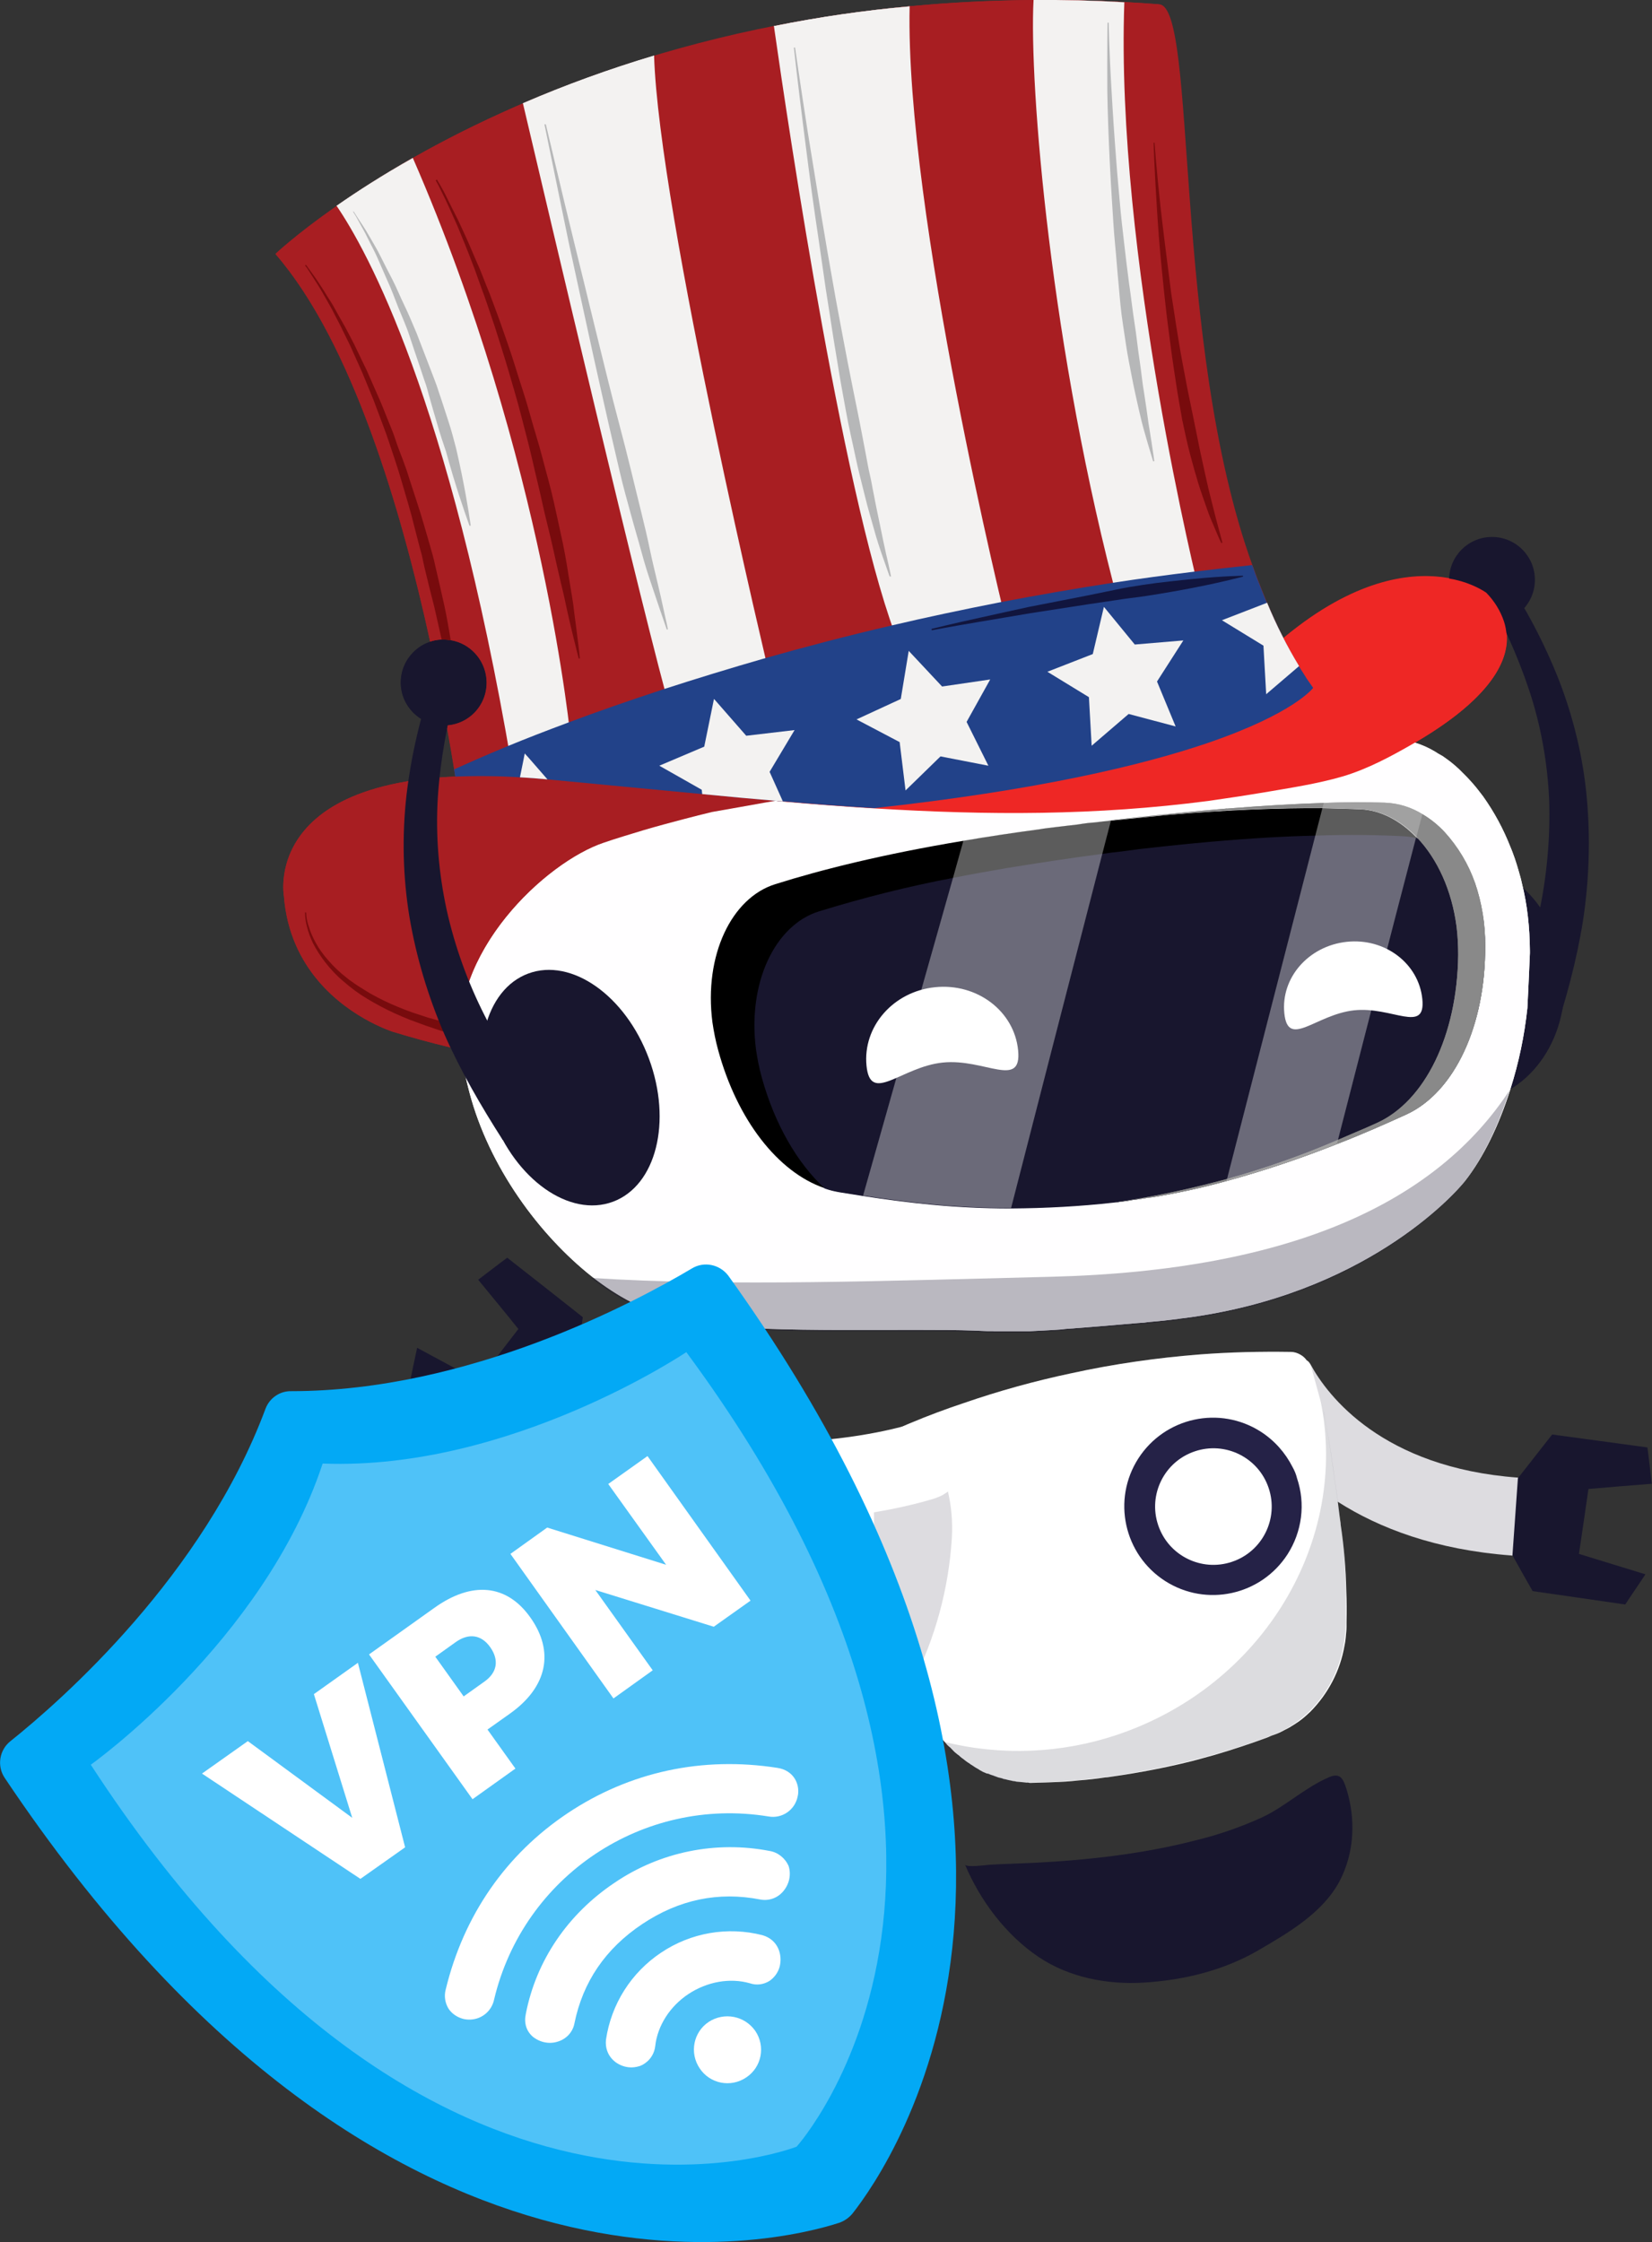 <?xml version="1.0" encoding="utf-8"?>
<!-- Generator: Adobe Illustrator 23.0.1, SVG Export Plug-In . SVG Version: 6.00 Build 0)  -->
<svg version="1.1" id="Layer_1" xmlns="http://www.w3.org/2000/svg" xmlns:xlink="http://www.w3.org/1999/xlink" x="0px" y="0px"
	 viewBox="0 0 727.9 987.9" style="enable-background:new 0 0 727.9 987.9;" xml:space="preserve">
<rect x="0" y="0" width="727.9" height="987.9" fill="#333333" stroke="none"/>
<style type="text/css">
	.st0{fill:#A81E22;}
	.st1{fill:#F3F2F1;}
	.st2{fill:#EE2725;}
	.st3{fill:#224289;}
	.st4{fill:#11153E;}
	.st5{fill:#00002A;}
	.st6{fill:#780B0D;}
	.st7{fill:#B6B7B8;}
	.st8{fill:#18162E;}
	.st9{fill:#FFFEFF;}
	.st10{fill:#EAEAEA;}
	.st11{fill:#898989;}
	.st12{opacity:0.2;fill:#FFFFFF;enable-background:new    ;}
	.st13{opacity:0.3;fill:#18162E;enable-background:new    ;}
	.st14{fill:#FFFFFF;}
	.st15{fill:#DDDCE0;}
	.st16{opacity:0.15;fill:#18162E;enable-background:new    ;}
	.st17{opacity:0.15;fill:#FFFFFF;enable-background:new    ;}
	.st18{display:none;opacity:0.15;fill:#FFFFFF;enable-background:new    ;}
	.st19{fill:#252247;}
	.st20{fill:#03A9F5;}
	.st21{fill:#4FC2F8;}
</style>
<title>hotbot-4th-of-july</title>
<g>
	<g id="Layer_1-2">
		<path class="st0" d="M121.4,111.8c0,0,135.7-128.9,389.3-109.9c0,0,8.1,218.4,67.8,301.2c0,0-42,57-374.4,63.8
			C204.2,366.8,182.5,182.3,121.4,111.8z"/>
		<path class="st1" d="M225.4,337l26.2-10c0,0-11.4-123.7-69.7-257.4c-13.4,7.6-24.6,14.8-33.6,21.1
			C161.7,110.3,197.9,175.6,225.4,337z"/>
		<path class="st1" d="M296,315.3l43.4-16.3c0,0-49.1-204.9-51.2-274.5c-19.7,5.9-39,12.9-57.8,21C240.9,90,284,273.8,296,315.3z"/>
		<path class="st1" d="M341,11.5c6.5,45.7,31.8,215.6,55.4,273.1l47-10c0,0-44.6-180.7-42.6-271.8C380.7,4.6,360.8,7.5,341,11.5z"/>
		<path class="st1" d="M495.4,1c-13.7-0.8-27-1.1-40-1c-2,36.9,7.5,154.6,37.8,267.3l35.3-6.3C528.4,261,491.4,112.1,495.4,1z"/>
		<path class="st2" d="M594.4,341.5c0,0,99.5-38.8,60.6-80.5c0,0-41.6-30.8-105.8,35.3s-238.9,56.1-238.9,56.1
			S500.4,373,594.4,341.5z"/>
		<path class="st3" d="M200.2,338.9c2.8,17.2,4,28,4,28c332.4-6.8,374.4-63.8,374.4-63.8c-10.5-14.5-19.3-33.2-26.8-54.1
			C362.5,268.2,228.2,326,200.2,338.9z"/>
		<polygon class="st1" points="400.4,286.8 415.1,302.5 436.3,299.4 425.9,318.1 435.5,337.4 414.4,333.3 399,348.3 396.4,327 
			377.4,317 396.9,308 		"/>
		<polygon class="st1" points="314.6,307.9 328.7,324.1 350,321.7 339,340.1 347.9,359.6 327,354.8 311.1,369.3 309.3,347.9 
			290.6,337.4 310.3,329 		"/>
		<polygon class="st1" points="231.2,331.9 245.3,348.1 266.6,345.7 255.6,364.1 264.5,383.6 243.5,378.8 227.7,393.3 225.8,371.9 
			207.1,361.4 226.9,353 		"/>
		<path class="st0" d="M594.5,341.5c0,0-2.6,2.4-7.6,6.5C550.3,378.3,386,502.5,203.1,462.6c-1.6-0.3-3.2-0.7-4.8-1.1
			c-8.4-2-16.8-4.3-25.3-6.9c0,0-4.1-1.3-10-4.4c-13.3-7-35.4-23.3-37.9-55.3c0,0-11.8-63.3,115.8-51.5c7.7,0.7,15.3,1.4,22.7,2.1
			c27.3,2.6,53.1,5.2,77.9,7.3C429.8,360.5,505.5,362.6,594.5,341.5z"/>
		<path class="st0" d="M594.5,341.5c0,0-2.6,2.4-7.6,6.5C550.3,378.3,386,502.5,203.1,462.6c-1.6-0.3-3.2-0.7-4.8-1.1
			c-8.4-2-16.8-4.3-25.3-6.9c0,0-4.1-1.3-10-4.4c-13.3-7-35.4-23.3-37.9-55.3c0,0-11.8-63.3,115.8-51.5c7.7,0.7,15.3,1.4,22.7,2.1
			c27.3,2.6,53.1,5.2,77.9,7.3c0.6,0.1,1.1,0.1,1.7,0.1c26.9,2.3,52.7,4.1,78,4.9c2,0.1,4,0.1,6,0.2c0.5,0,1,0,1.4,0
			c1.2,0,2.4,0.1,3.6,0.1c2.3,0,4.5,0.1,6.8,0.1c41,0.4,81.4-2.2,124.4-10.1c8.9-1.6,18-3.5,27.2-5.6
			C591.8,342.1,593.2,341.8,594.5,341.5z"/>
		<path class="st0" d="M586.9,348C550.3,378.3,386,502.5,203.1,462.6c-1.6-0.3-3.2-0.7-4.8-1.1c1.4-2.4,2.9-4.8,4.4-7.2l0,0
			c12.8-21.1,25.9-40.5,35.4-49.8c21.9-21.8,68.5-45.2,112.2-42c56.2,4.2,128.9-0.3,187.7-6.5C557.3,354,573.4,351.3,586.9,348z"/>
		<path class="st4" d="M445.9,408.1c84.8-24.1,103.6-49,108.9-55.9c0.8-1,1.6-2,2.3-3.1c-8.7,1.4-15.5,2.3-24,3.3
			c-4.1,3.2-19.8,15-93.4,19c-33.6,1.8-65.1-0.5-98.7-2.1c-24.1-1.1-85.3-7-98.4,22.4c-13.9,31.2,37,33.9,55.5,34.4
			C347.8,427.5,398,421.7,445.9,408.1z"/>
		<path class="st5" d="M533.1,352.4c-4.1,3.2-19.8,15-93.4,19c-33.6,1.8-65.1-0.5-98.7-2.1c-6.8-0.3-16.5-1-27.2-1.2
			c6.9,16.4,42,18.2,56.6,18.6c49.7,1.3,101.6,0.5,147.8-18C536,361.6,541.7,351.4,533.1,352.4z"/>
		<polygon class="st1" points="486.4,267.4 500,284 521.4,282.2 509.8,300.3 518,320.1 497.3,314.6 481,328.6 479.8,307.2 
			461.5,296 481.5,288.2 		"/>
		<path class="st1" d="M558.3,265.6l-19.9,7.7l18.3,11.2l1.2,21.4l14.5-12.4C567,284.6,562.3,275.3,558.3,265.6z"/>
		<path class="st6" d="M134.9,402.1c0,0.6,0.1,1.1,0.1,1.7c0.2,1.6,0.6,3.1,1.1,4.6c0.7,2.3,1.7,4.6,2.9,6.8
			c1.5,2.8,3.4,5.4,5.5,7.8c2.5,2.9,5.2,5.5,8.2,7.8c0.8,0.7,1.6,1.3,2.4,1.8c0.8,0.6,1.7,1.2,2.6,1.8c1.8,1.1,3.6,2.3,5.5,3.4
			c3.9,2.2,8,4.2,12.2,5.9c2.1,0.9,4.3,1.7,6.5,2.5l6.7,2.2l6.8,1.9l6.8,1.6c4.5,0.9,9,1.9,13.4,2.5c4.3,0.8,8.6,1.5,12.5,2.2
			c2,0.4,3.9,0.6,5.8,0.9l5.5,0.8l9.6,1.3c1.4,0.2,2.8,0.4,4,0.5l3.4,0.5c4.1,0.5,6.5,1,6.5,1v0.5c0,0-2.4,0.1-6.6,0.2
			c-2.1,0.1-4.6,0.2-7.5,0.1s-6.2-0.1-9.8-0.3s-7.5-0.5-11.5-1s-8.4-1-12.8-1.8s-8.9-1.9-13.5-3.1l-6.9-2l-6.8-2.3l-6.8-2.5
			c-2.2-0.9-4.4-1.8-6.6-2.8c-4.2-1.9-8.3-4.1-12.3-6.5c-3.7-2.2-7.2-4.8-10.5-7.7c-3-2.5-5.7-5.4-8.1-8.5c-2-2.6-3.8-5.4-5.3-8.3
			c-1.1-2.3-2-4.7-2.6-7.1c-0.6-2.1-0.9-4.3-0.9-6.5L134.9,402.1z"/>
		<path class="st6" d="M279.9,461.6c0,0,2.8,0,7.6-0.3c2.4-0.2,5.3-0.3,8.7-0.6s7.1-0.7,11.2-1l6.4-0.8c2.2-0.2,4.5-0.5,6.8-0.9
			s4.7-0.7,7.2-1l7.5-1.2c5.1-0.6,10.3-1.7,15.7-2.5s10.7-2.1,16.1-3.2c5.3-1.3,10.7-2.6,16-4l15.3-4.4l14.2-4.7
			c2.3-0.7,4.4-1.5,6.5-2.3l6.1-2.3c3.9-1.5,7.5-2.7,10.5-4.1l8-3.4l7-2.9l0.2,0.4l-6.8,3.3l-7.9,3.7c-3,1.5-6.6,2.9-10.4,4.5
			l-6,2.5c-2.1,0.9-4.2,1.8-6.4,2.6l-14.1,5.2l-15.3,4.9c-5.2,1.6-10.6,3-16,4.5c-5.4,1.3-10.8,2.7-16.1,3.9s-10.6,2.3-15.8,3
			c-2.6,0.4-5.1,0.8-7.6,1.1s-5,0.5-7.3,0.7c-4.8,0.5-9.3,0.6-13.5,0.8s-8,0.1-11.4,0s-6.4-0.3-8.8-0.5s-4.3-0.4-5.6-0.6l-2-0.3
			L279.9,461.6z"/>
		<path class="st6" d="M134.9,116.4c0,0,0.5,0.6,1.4,1.9s2.3,3.1,3.9,5.5l2.6,4l3,4.8c1.1,1.7,2.1,3.6,3.2,5.6s2.3,4,3.5,6.2
			l3.6,6.9l3.6,7.4l1.9,3.9l1.8,4.1c1.2,2.7,2.4,5.5,3.7,8.4c1.2,2.9,2.4,5.8,3.6,8.8s2.5,6,3.5,9s2.2,6.2,3.4,9.3l1.7,4.7l1.5,4.7
			c2,6.3,4.2,12.6,6,18.9l2.7,9.3c0.4,1.5,0.9,3.1,1.3,4.6s0.8,3.1,1.1,4.6c1.4,6.1,2.8,11.9,4,17.5s2,10.9,2.8,15.8
			c0.4,2.5,0.8,4.8,1.2,7s0.6,4.4,0.8,6.4c0.5,4,0.9,7.5,1.2,10.4c0.6,5.8,0.9,9.1,0.9,9.1l-0.5,0.1c0,0-0.8-3.2-2.1-8.9
			c-0.7-2.8-1.4-6.3-2.3-10.2c-0.4-2-0.9-4.1-1.3-6.3c-0.5-2.2-1.1-4.5-1.6-6.9c-1.1-4.8-2.3-10-3.6-15.6
			c-1.4-5.5-2.9-11.3-4.3-17.3c-0.3-1.5-0.7-3-1-4.6s-0.8-3-1.2-4.6c-0.8-3.1-1.6-6.2-2.4-9.3c-1.5-6.3-3.5-12.6-5.3-18.9l-1.4-4.7
			l-1.6-4.7c-1-3.1-2.1-6.2-3.1-9.3s-2.2-6.1-3.3-9.1s-2.2-5.9-3.3-8.8c-2.4-5.7-4.5-11.3-6.9-16.4c-1.2-2.6-2.3-5.1-3.4-7.6
			l-3.5-6.9c-1-2.2-2.2-4.3-3.2-6.3s-2-3.9-3-5.6l-2.8-4.9c-0.9-1.5-1.7-2.9-2.5-4.1c-1.5-2.5-2.8-4.4-3.6-5.6s-1.4-1.9-1.4-1.9
			L134.9,116.4z"/>
		<path class="st6" d="M192.5,79.1c0,0,0.4,0.7,1.3,2.2s2,3.5,3.3,6.2s3,6,4.9,9.8c0.9,1.9,1.8,4,2.8,6.1s2,4.4,3,6.8
			s2.1,4.9,3.2,7.4s2.1,5.3,3.2,8l1.7,4.2c0.5,1.4,1.1,2.9,1.6,4.3c1.1,2.9,2.2,5.9,3.3,9c2.1,6.1,4.4,12.4,6.4,19
			s4.3,13.1,6.1,19.7s4,13.3,5.7,19.9s3.6,13,5,19.4s2.8,12.5,4,18.3s2.1,11.4,2.9,16.5c0.4,2.6,0.8,5,1.2,7.3s0.7,4.6,0.9,6.6
			c0.6,4.2,1,7.8,1.4,10.8c0.8,6,1.1,9.5,1.1,9.5l-0.5,0.1c0,0-0.9-3.4-2.3-9.2c-0.7-2.9-1.6-6.5-2.5-10.6c-0.5-2.1-0.9-4.2-1.4-6.5
			s-1.1-4.7-1.7-7.2c-1.2-5-2.4-10.5-3.7-16.3s-2.9-11.8-4.3-18.1c-0.7-3.2-1.4-6.4-2.2-9.6s-1.5-6.5-2.3-9.8
			c-1.5-6.6-3.3-13.3-5-19.9s-3.7-13.3-5.6-19.8s-4-12.9-5.9-19c-2.1-6.1-4-12.1-6.1-17.6l-2.9-8.1c-1-2.6-2-5.1-2.9-7.5
			s-1.9-4.7-2.8-6.9s-1.7-4.3-2.6-6.2c-1.7-3.8-3.2-7.2-4.5-9.9s-2.4-4.9-3.1-6.3l-1.2-2.2L192.5,79.1z"/>
		<path class="st6" d="M508.7,62.9c0,0,0.8,11.2,2.6,27.9c0.5,4.2,1,8.7,1.6,13.5s1.2,9.8,1.9,15c0.3,2.6,0.7,5.3,1,7.9
			c0.3,2.7,0.8,5.4,1.2,8.1c0.8,5.5,1.7,11,2.6,16.5s2,11,3,16.4s2.2,10.7,3.2,15.8s2.1,10.1,3,14.8c1,4.7,2,9.1,2.9,13.2
			s1.9,7.8,2.7,11.1s1.6,6.2,2.2,8.5c1.3,4.7,2,7.5,2,7.5l-0.5,0.2c0,0-1.2-2.5-3.1-7.1c-1-2.3-2.2-5-3.3-8.3s-2.5-6.9-3.7-10.9
			s-2.5-8.5-3.7-13.1s-2.3-9.7-3.4-14.9c-0.9-5.2-1.9-10.6-2.7-16s-1.7-11-2.4-16.6s-1.5-11.1-2.1-16.6c-0.3-2.7-0.6-5.5-0.9-8.2
			c-0.3-2.7-0.5-5.4-0.8-8c-1.1-10.5-1.8-20.3-2.3-28.7c-1.1-16.8-1.4-28-1.4-28L508.7,62.9z"/>
		<path class="st6" d="M192.4,436.5c0,0,2.1,0.7,5.7,1.8c1.8,0.5,4.1,1.1,6.7,1.7s5.5,1.3,8.7,2s6.7,1.3,10.4,1.9l5.7,0.9l6,0.8
			c4,0.6,8.3,0.9,12.5,1.3s8.6,0.6,13,0.9c4.4,0.1,8.7,0.3,13,0.3s8.5-0.1,12.5-0.1s8-0.1,11.8-0.1c1.9,0,3.7,0,5.4-0.1l5.1-0.1
			c3.3-0.1,6.3,0,8.9-0.1s5-0.1,6.9-0.1c3.8-0.1,6,0,6,0l0.1,0.5c0,0-2.1,0.5-5.9,1.2c-1.9,0.4-4.2,0.8-6.8,1.3s-5.6,0.8-8.9,1.2
			s-6.8,0.8-10.6,1s-7.8,0.4-11.9,0.5c-4.1-0.1-8.4-0.2-12.7-0.4l-13.1-1c-4.4-0.5-8.8-0.9-13.1-1.4s-8.5-1.1-12.6-1.9l-6-1
			l-5.7-1.2c-3.7-0.7-7.1-1.7-10.4-2.4s-6.1-1.6-8.6-2.4s-4.8-1.5-6.6-2.1c-3.6-1.3-5.6-2.1-5.6-2.1L192.4,436.5z"/>
		<path class="st4" d="M410.5,277.1l5.8-1.4c3.7-0.9,9-2.1,15.4-3.5s13.8-3.1,21.8-4.8l25.1-4.9l12.7-2.6c4.2-0.9,8.4-1.6,12.4-2.2
			s8-1.1,11.7-1.5c3.7-0.4,7.2-0.8,10.5-1.1c13-1.3,21.7-1.4,21.7-1.4l0.2,0.2l-0.2,0.2l0,0c0,0-8.5,2.3-21.3,4.8
			c-3.2,0.6-6.7,1.3-10.3,1.9s-7.6,1.3-11.6,1.9s-8.2,1-12.4,1.7l-12.8,1.9l-25.2,3.9l-21.9,3.7c-6.4,1.1-11.8,2-15.5,2.7l-5.9,1.1
			l-0.3-0.2L410.5,277.1z"/>
		<path class="st3" d="M247.5,402l0.1,0.3c0.1,0.2,0.2,0.4,0.3,0.7s0.4,0.7,0.7,1.1s0.7,0.9,1.1,1.3s1,1,1.6,1.5l2.1,1.5l2.6,1.4
			c1,0.5,2,0.9,3,1.3l1.6,0.6l1.7,0.5c1.2,0.4,2.4,0.7,3.6,1.1l3.9,0.9l2,0.5l2.1,0.3c2.8,0.4,5.7,0.9,8.7,1.1s6,0.6,9.1,0.7
			l4.6,0.2c1.5,0.1,3,0.1,4.5,0c3-0.1,6-0.1,8.9-0.1s5.6,0,8.3,0.1s5.1,0.2,7.4,0.3c9.2,0.1,15.5,0.9,15.5,0.9l0.2,0.3l-0.2,0.2
			c0,0-6.1,1.4-15.3,2.5c-2.3,0.2-4.8,0.4-7.5,0.5s-5.5,0.3-8.4,0.3s-5.9-0.3-9-0.5s-6.1-0.6-9.3-0.9s-6.2-0.8-9.2-1.2
			s-6-1.1-8.9-1.7l-2.1-0.5l-2.1-0.6l-4-1.2c-1.3-0.5-2.5-1-3.7-1.4l-1.7-0.7l-1.6-0.8c-1-0.6-2.1-1-3-1.6l-2.6-1.7l-2.1-1.7
			c-0.6-0.6-1.1-1.2-1.6-1.7s-0.8-1.1-1.1-1.5s-0.5-0.9-0.6-1.2s-0.2-0.6-0.3-0.8l-0.1-0.3l0.2-0.3L247.5,402L247.5,402z"/>
		<path class="st7" d="M155.9,93.3l0.9,1.4c0.6,0.9,1.4,2.3,2.6,4l1.8,2.8l2,3.4c1.4,2.5,3.1,5.2,4.6,8.3s3.3,6.5,5.1,10
			s3.4,7.5,5.3,11.4s3.6,8.1,5.4,12.3l5,13c0.8,2.2,1.7,4.3,2.5,6.5c0.4,1.1,0.8,2.2,1.2,3.2s0.7,2.2,1.1,3.3
			c1.5,4.3,2.8,8.6,4.2,12.8s2.4,8.2,3.4,12c0.9,3.9,1.7,7.6,2.4,11c2.8,13.7,4,22.9,4,22.9l-0.5,0.1c0,0-3.3-8.8-7.3-22
			c-1-3.3-2-6.9-3.1-10.8c-1.3-3.8-2.6-7.7-3.8-11.9s-2.5-8.4-3.7-12.8c-0.3-1.1-0.6-2.2-0.9-3.3s-0.7-2.2-1.1-3.3l-2.2-6.6
			c-1.5-4.4-3-8.8-4.4-13.1s-3.3-8.4-4.9-12.4s-3-8-4.7-11.6l-4.5-10.3c-1.4-3.2-3-6-4.2-8.5c-0.6-1.3-1.2-2.4-1.8-3.5
			s-1.1-2-1.6-2.9c-1-1.8-1.7-3.2-2.3-4.1l-0.9-1.4L155.9,93.3z"/>
		<path class="st7" d="M240.5,54.8l8.3,34.8c2.5,10.4,5.5,22.6,8.7,35.6c1.6,6.5,3.2,13.3,4.9,20.1s3.4,13.8,5.1,20.7
			s3.5,13.9,5.3,20.7s3.5,13.5,5.1,20s3.1,12.8,4.6,18.8s2.8,11.6,3.9,16.9s2.3,10,3.3,14.3s1.9,8,2.5,11c1.4,6.1,2.1,9.6,2.1,9.6
			l-0.5,0.1c0,0-1.2-3.4-3.2-9.3c-1-3-2.2-6.6-3.6-10.7s-2.9-8.8-4.3-14s-3.1-10.8-4.7-16.7s-3.4-12.2-4.9-18.7s-3.1-13.3-4.7-20.2
			s-3.1-13.9-4.7-20.9s-3.1-14-4.6-20.9s-3-13.7-4.4-20.2l-4.1-18.9l-3.5-17c-4.3-21-7.2-35.1-7.2-35.1L240.5,54.8z"/>
		<path class="st7" d="M350.3,20.9c0,0,2.1,14.7,5.5,36.6c1.8,11,3.9,23.8,6.1,37.5c1.2,6.8,2.3,13.9,3.6,21.1s2.5,14.5,3.9,21.8
			s2.7,14.6,4.1,21.7s2.8,14.2,4.2,21s2.6,13.4,3.8,19.6c0.6,3.1,1.1,6.2,1.8,9.1s1.1,5.8,1.7,8.5c1,5.4,2.1,10.4,3,14.8
			s1.7,8.3,2.4,11.4c1.5,6.3,2.2,10,2.2,10H392c0,0-1.3-3.5-3.4-9.6c-0.5-1.5-1.1-3.2-1.7-5.1s-1.2-3.9-1.8-6.1
			c-1.2-4.4-2.7-9.2-4-14.6s-2.9-11.2-4.2-17.5s-2.9-12.8-4.1-19.6s-2.6-13.9-3.7-21.1c-0.6-3.6-1.2-7.2-1.8-10.9
			c-0.6-3.6-1.1-7.3-1.7-11c-1.2-7.3-2.3-14.7-3.3-21.9s-2.1-14.3-3.1-21.2c-2-13.8-3.6-26.6-5-37.6c-2.8-22-4.4-36.8-4.4-36.8
			L350.3,20.9z"/>
		<path class="st7" d="M488.5,10c0,0,0.2,12.2,1.3,30.4c0.5,9.1,1.2,19.7,2.1,31.1c0.4,5.7,1,11.5,1.5,17.5s1.2,12,1.9,18
			s1.4,12.1,2.2,18c0.9,5.9,1.5,11.8,2.4,17.4s1.4,11.1,2.2,16.2c0.4,2.6,0.7,5.1,1,7.5s0.6,4.8,1,7c0.7,4.5,1.3,8.6,1.8,12.3
			c0.2,1.8,0.6,3.5,0.8,5.1s0.5,3,0.7,4.4c0.8,5.3,1.2,8.3,1.2,8.3l-0.5,0.1c0,0-0.9-2.9-2.4-8c-0.7-2.6-1.7-5.7-2.6-9.3
			s-1.8-7.7-2.8-12.2s-1.9-9.4-2.9-14.5s-1.7-10.6-2.6-16.3s-1.4-11.6-1.9-17.5c-0.6-6-1-12-1.6-18.1s-0.9-12.2-1.3-18.1
			s-0.7-11.9-1-17.6s-0.5-11.2-0.7-16.5S488,45,487.9,40.5C487.8,22.2,488,10,488,10H488.5z"/>
		
			<ellipse transform="matrix(0.992 -0.128 0.128 0.992 -49.949 85.494)" class="st8" cx="642.3" cy="432.6" rx="46.6" ry="53.6"/>
		<path class="st8" d="M664,449.9c6-15.6,10.8-31.6,14.2-47.9c3.4-16.2,4.9-32.7,4.4-49.2c-0.7-16.5-3.6-32.9-8.8-48.6
			c-5.3-15.9-12.3-31.3-21-45.6l9.3-5.8c10,14.6,18.3,30.4,24.8,46.9c6.5,16.8,10.7,34.3,12.3,52.2c1.6,17.9,1,36-1.7,53.8
			c-2.8,17.6-7.5,34.8-13.1,51.7L664,449.9z"/>
		<circle class="st8" cx="657.4" cy="255.5" r="18.9"/>
		<path class="st9" d="M674.1,418.9v1.1c-0.1,3.1-0.3,6.2-0.4,9.3c-0.2,5-0.5,9.9-0.7,14.8c-1.3,12.2-3.8,24.2-7.5,35.8
			c-5,15.9-11.9,30.1-20,40.5c-5.1,6.5-44.8,50.2-123.6,60.4c-1,0.1-2,0.2-3,0.4c-2,0.2-4,0.5-6,0.7c-1,0.1-2,0.2-3,0.3
			c-2,0.2-3.9,0.3-5.8,0.6l-2.9,0.2c-8,0.7-20.7,1.8-31.9,2.6c-0.6,0.1-1.1,0.1-1.5,0.2c-5.6,0.4-10.7,0.6-14.3,0.8h-0.6
			c-4.9,0-9.8,0-14.4,0c-1.6-0.1-3.2,0-4.8-0.1s-3.1-0.1-4.7-0.2c-26.6-1-92.2,1.2-114.2-2.7c-6.6-1.2-13.1-2.3-19.6-3.6
			c-0.3-0.1-0.6-0.2-0.9-0.2c-10.3-2.2-22-8.3-33.5-17.3c-23-18.2-45.3-48.1-54-81.3c-1.6-6-2.9-12.1-3.7-18.3
			c-5.5-42.9,37.3-83,63-91.6c5.5-1.9,11.3-3.6,17.5-5.5c5.7-1.7,11.8-3.3,18.2-5c3.8-1,7.8-2,11.9-3c19.1-3.3,27.1-5,48.9-8.4
			c3.6-0.6,7.1-1,10.7-1.6c0.5,0,0.8-0.1,1.3-0.2c5.5-0.9,11.1-1.6,16.7-2.5c2.5-0.3,4.9-0.8,7.5-1.1c17.9-2.7,35.9-5.1,53.9-7.6
			l0.8-0.1c19.9-2.7,39.7-5.3,58.7-7.6c7.9-0.7,15.4-1.1,22.7-1.7c2.9-0.2,5.8-0.3,8.6-0.6c7.1-0.4,13.9-0.7,20.3-0.9
			c5.2-0.1,10.2-0.3,15.1-0.4c7.7-0.1,14.9-0.1,21.8-0.1c1.6,0.1,3.2,0,4.7,0.1c2.7,0.1,5.3,0.2,7.9,0.3c6.7,0.3,13.3,2.3,19.1,5.8
			c0.8,0.5,1.5,1,2.5,1.5s1.6,1.1,2.4,1.6c2,1.4,3.9,3,5.7,4.7l1.1,1.1l2.2,2.2c1.8,1.9,3.6,3.9,5.2,6l2,2.6
			c4.9,6.9,8.9,14.3,12,22.2c0.3,0.8,0.7,1.6,1,2.5c1.3,3.4,2.3,6.8,3.3,10.4c0.3,0.9,0.5,1.9,0.7,2.8
			C673,398.7,674,408.7,674.1,418.9L674.1,418.9z"/>
		<path class="st9" d="M674.1,418.9v1.1c-0.1,3.1-0.3,6.2-0.4,9.3c-0.2,5-0.5,9.9-0.7,14.8c-1.3,12.2-3.8,24.2-7.5,35.8
			c-5,15.9-11.9,30.1-20,40.5c-5.1,6.5-44.8,50.2-123.6,60.4c-1,0.1-2,0.2-3,0.4c-2,0.2-4,0.5-6,0.7c-1,0.1-2,0.2-3,0.3
			c-2,0.2-3.9,0.3-5.8,0.6l-2.9,0.2c-8,0.7-20.7,1.8-31.9,2.6c-0.6,0.1-1.1,0.1-1.5,0.2c-5.6,0.4-10.7,0.6-14.3,0.8h-15
			c-1.6-0.1-3.2,0-4.8-0.1c-1.6-0.1-3.1-0.1-4.7-0.2c-26.6-1-92.2,1.2-114.2-2.7c-6.6-1.2-13.1-2.3-19.6-3.6
			c-0.3-0.1-0.6-0.2-0.9-0.2c-10.3-2.2-22-8.3-33.5-17.3c-23-18.2-45.3-48.1-54-81.3c-1.6-6-2.9-12.1-3.7-18.3
			c-0.4-2.9-0.5-5.7-0.5-8.5v-0.1c0-0.6,0-1.2,0.1-1.7c0.9-19.1,10.5-37.2,22.9-51.5c12.8-14.8,28.5-25.6,40.5-29.6
			c5.5-1.9,11.3-3.6,17.5-5.5c5.7-1.7,11.8-3.3,18.2-5c3.8-1,7.8-2,11.9-3c11.5-2,19-3.4,27.8-4.9c0.1,0,0.2,0,0.3-0.1
			c2.8-0.5,5.8-1,9.2-1.5c3.5-0.6,7.3-1.2,11.6-1.9c3.6-0.6,7.1-1,10.7-1.6c0.5,0,0.8-0.1,1.3-0.2c5.5-0.9,11.1-1.6,16.7-2.5
			c2.5-0.3,4.9-0.8,7.5-1.1c17.9-2.7,35.9-5.1,53.9-7.6l0.8-0.1c19.9-2.7,39.7-5.3,58.7-7.6c7.9-0.7,15.4-1.1,22.7-1.7
			c2.9-0.2,5.8-0.3,8.6-0.6c7.1-0.4,13.9-0.7,20.3-0.9c5.2-0.1,10.2-0.3,15.1-0.4c7.7-0.1,14.9-0.1,21.8-0.1c1.6,0.1,3.2,0,4.7,0.1
			c2.7,0.1,5.3,0.2,7.9,0.3c3.5,0.1,6.9,0.8,10.2,1.8h0.1c2.4,0.8,4.8,1.7,7,3c0.1,0,0.1,0.1,0.2,0.1c0.5,0.3,1.1,0.6,1.6,0.9
			c0.8,0.5,1.5,1,2.5,1.5s1.6,1.1,2.4,1.6c2,1.4,3.9,3,5.7,4.7l3.3,3.3c1.8,1.9,3.6,3.9,5.2,6l2,2.6c4.9,6.9,8.9,14.3,12,22.2
			c0.3,0.8,0.7,1.6,1,2.5c1.3,3.4,2.3,6.8,3.3,10.4c0.3,0.9,0.5,1.9,0.7,2.8C673,398.7,674,408.7,674.1,418.9z"/>
		<path class="st10" d="M495.5,368.2c-2.4,0.3-4.9,0.5-7.3,0.9c-1.2,0.1-2.5,0.3-3.6,0.5c-0.6,0.1-1.2,0.1-1.9,0.3
			c18.3-2.5,35.2-4.3,50.7-5.7c4.3-0.3,8.6-0.8,12.6-1C530.8,364.4,514,366.1,495.5,368.2L495.5,368.2z"/>
		
			<ellipse transform="matrix(0.938 -0.348 0.348 0.938 -150.949 117.277)" class="st8" cx="251.2" cy="479.1" rx="36.8" ry="53.6"/>
		<path class="st8" d="M221.5,502.3c-9.6-15-18.6-30.5-25.8-46.8c-7.1-16.5-12.3-33.8-15.3-51.5c-2.9-17.7-3.3-35.8-1.3-53.6
			c2.1-17.6,6.1-34.9,12-51.6l10.6,3.3c-4.7,16.1-7.7,32.7-8.8,49.5c-1,16.5,0.4,33.1,3.9,49.3c3.6,16.1,9.2,31.7,16.7,46.5
			c7.5,14.9,16.1,29.2,25.9,42.7L221.5,502.3z"/>
		<path class="st8" d="M195.5,281.8c10.4,0,18.9,8.5,18.9,18.9s-8.2,19-18.9,18.9c-10.4-0.1-18.9-8.5-18.9-18.9
			S185,281.8,195.5,281.8z"/>
		<path class="st8" d="M195.5,281.9c10.4,0,18.9,8.5,18.9,18.9s-8.2,19-18.9,18.9c-10.4-0.1-18.9-8.5-18.9-18.9
			S185.1,281.9,195.5,281.9z"/>
		<path d="M642.4,420.6c-0.5,35.6-14.6,64.7-36,74.1c-3.1,1.4-6.2,2.7-9.4,4.1c-2.5,1.1-4.8,2.1-7.4,3.2
			c-15.9,6.8-32.3,12.6-49,17.3c-1.8,0.5-3.5,0.9-5.4,1.4c-14.6,3.8-29.5,6.8-44.4,9c-15.1,1.7-30.3,2.5-45.6,2.6
			c-24.9,0-45.6-2.5-65.2-5.5c-3.4-0.5-6.7-1.1-10.1-1.6c-2.3-0.4-4.5-0.9-6.7-1.7c-20.4-7-38.4-30-46.8-60.9
			c-1.1-4-1.9-8.1-2.5-12.2c-3.8-29.4,8.4-54.8,27.7-60.8c20.3-6.4,47.4-13.2,82.8-19.1c10.5-1.8,21.8-3.5,33.7-5.1
			c2.2-0.4,4.3-0.6,6.6-0.9l3.4-0.4c2.2-0.3,4.5-0.5,6.8-0.8c0.6-0.1,1.3-0.2,1.9-0.3c1.9-0.3,3.7-0.5,5.5-0.6
			c1.4-0.2,2.8-0.3,4.2-0.5l3.1-0.3c8.7-0.9,17-1.7,24.9-2.5c26.9-2.3,49.6-3.1,68.1-3c6,0.1,11.6,0.3,16.8,0.5
			c9,0.4,17.6,5,24.7,12.4c0,0.1,0.2,0.2,0.2,0.3c8.8,9.3,15.2,23.1,17.3,39.2C642.2,412.5,642.4,416.6,642.4,420.6L642.4,420.6z"/>
		<path class="st8" d="M654.4,416.7c0.2,35.2-13.5,64.5-34.6,74.3c-9,4.1-19.3,8.7-30.7,13.1c-15.9,6.3-32.2,11.8-48.7,16.3
			c-10.8,3-21.8,5.4-32.9,7.2c-0.4,0-0.8,0.1-1.2,0.1l-5.8,0.9c-0.9,0.1-1.9,0.2-2.8,0.4l-0.9,0.2l-3.5,0.4
			c-0.8,0.2-1.5,0.2-2.4,0.3c-15.1,1.7-30.3,2.5-45.5,2.6c-24.9,0-45.6-2.5-65.2-5.5c-3.3-0.5-6.7-1.1-10.1-1.6
			c-2.3-0.4-4.5-0.9-6.7-1.7c-12.1-11.2-22.1-28.4-27.8-49.1c-1.1-4-1.9-8.1-2.5-12.2c-3.8-29.4,8.4-54.8,27.7-60.8
			c19.5-6,39.2-11,59.3-14.8c7.5-1.5,15.3-2.9,23.5-4.3c13-2.1,27.1-4.3,42.4-6.3c2.7-0.4,5.3-0.7,8.1-1l3.8-0.5
			c1.3-0.2,2.5-0.3,3.6-0.5c11.3-1.3,22-2.4,32.1-3.3c17-1.5,32.4-2.4,46-2.7c14.9-0.5,27.8-0.3,39,0.3c1.9,0.1,3.8,0.4,5.7,0.8
			c0.1,0,0.1,0.1,0.3,0c9.6,2.4,18.6,9.5,25.2,19.6C652.8,397.9,654.4,407.2,654.4,416.7L654.4,416.7z"/>
		<path class="st11" d="M654.4,416.7c0.2,35.2-13.5,64.5-34.6,74.3c-9,4.1-19.3,8.7-30.7,13.1c-15.9,6.3-32.2,11.8-48.7,16.3
			c-10.8,3-21.8,5.4-32.9,7.2c-0.4,0-0.8,0.1-1.2,0.1l-5.8,0.9c-0.9,0.1-1.9,0.2-2.8,0.4l-0.9,0.2l-3.5,0.4
			c-0.8,0.2-1.5,0.2-2.4,0.3c15-2.2,29.8-5.2,44.4-9l5.4-1.4c16.7-4.7,33.1-10.4,49-17.3l7.4-3.2c3.2-1.3,6.3-2.7,9.4-4.1
			c21.3-9.5,35.6-38.6,36-74.1c0-4.1-0.2-8.3-0.7-12.4c-2.1-16.2-8.5-29.9-17.3-39.2c0-0.1-0.2-0.2-0.2-0.3
			c-7.1-7.4-15.6-11.9-24.7-12.4c-5.2-0.2-10.8-0.4-16.8-0.5c-18.6-0.2-41.2,0.6-68.1,3c-7.9,0.7-16.2,1.5-24.9,2.5
			c-1.1,0.1-2,0.2-3.1,0.3c1-0.1,2-0.2,3-0.4c18.4-2.1,35.2-3.8,50.5-5.1c0.1-0.1,0.2-0.1,0.4,0c16-1.3,30.2-2.1,42.8-2.5
			c9.8-0.4,18.7-0.4,26.8-0.1c6,0.2,11.7,2,16.8,5.2c3.5,2.1,6.7,4.7,9.5,7.7c5.9,6.5,10.5,14.1,13.4,22.4
			C652.9,397.7,654.5,407.2,654.4,416.7L654.4,416.7z"/>
		<path class="st12" d="M489.6,361.2l-3.8,14.6l-15.4,59.7l-6.5,25.2l-18.4,71.6c-24.9,0-45.6-2.5-65.2-5.5L420,386.5l4.5-16.1
			c10.5-1.8,21.7-3.5,33.7-5.1c2.2-0.4,4.3-0.6,6.6-0.9l3.4-0.4c2.2-0.3,4.5-0.5,6.8-0.8c0.6-0.1,1.3-0.2,1.9-0.3
			c1.9-0.3,3.8-0.5,5.5-0.6l3.6-0.5C487.2,361.5,488.4,361.3,489.6,361.2L489.6,361.2z M626.8,358.5l-2.7,10.2l-0.1,0.1l-8.6,33
			l-9.6,37.2l-16.2,63l-0.5,2c-15.9,6.3-32.2,11.8-48.7,16.3l0.3-1L579.6,368l3.1-12l0.6-2.3c9.8-0.4,18.7-0.4,26.8-0.1
			C615.9,353.4,621.6,355.3,626.8,358.5L626.8,358.5z"/>
		<path class="st11" d="M654.4,416.7c0.2,35.2-13.5,64.5-34.6,74.3c-9,4.1-19.3,8.7-30.7,13.1c-15.9,6.3-32.2,11.8-48.7,16.3
			c-10.8,3-21.8,5.4-32.9,7.2c-0.4,0-0.8,0.1-1.2,0.1l-5.8,0.9c-0.9,0.1-1.9,0.2-2.8,0.4l-0.9,0.2l-3.5,0.4
			c-0.8,0.2-1.5,0.2-2.4,0.3c15-2.2,29.8-5.2,44.4-9l5.4-1.4c16.7-4.7,33.1-10.4,49-17.3l7.4-3.2c3.2-1.3,6.3-2.7,9.4-4.1
			c21.3-9.5,35.6-38.6,36-74.1c0-4.1-0.2-8.3-0.7-12.4c-2.1-16.2-8.5-29.9-17.3-39.2c0-0.1-0.2-0.2-0.2-0.3
			c-7.1-7.4-15.6-11.9-24.7-12.4c-5.2-0.2-10.8-0.4-16.8-0.5c-18.6-0.2-41.2,0.6-68.1,3c-7.9,0.7-16.2,1.5-24.9,2.5
			c-1.1,0.1-2,0.2-3.1,0.3c1-0.1,2-0.2,3-0.4c18.4-2.1,35.2-3.8,50.5-5.1c0.1-0.1,0.2-0.1,0.4,0c16-1.3,30.2-2.1,42.8-2.5
			c9.8-0.4,18.7-0.4,26.8-0.1c6,0.2,11.7,2,16.8,5.2c3.5,2.1,6.7,4.7,9.5,7.7c5.9,6.5,10.5,14.1,13.4,22.4
			C652.9,397.7,654.5,407.2,654.4,416.7L654.4,416.7z"/>
		<path class="st12" d="M489.6,361.2l-3.8,14.6l-15.4,59.7l-6.5,25.2l-18.4,71.6c-24.9,0-45.6-2.5-65.2-5.5L420,386.5l4.5-16.1
			c10.5-1.8,21.7-3.5,33.7-5.1c2.2-0.4,4.3-0.6,6.6-0.9l3.4-0.4c2.2-0.3,4.5-0.5,6.8-0.8c0.6-0.1,1.3-0.2,1.9-0.3
			c1.9-0.3,3.8-0.5,5.5-0.6l3.6-0.5C487.2,361.5,488.4,361.3,489.6,361.2L489.6,361.2z M626.8,358.5l-2.7,10.2l-0.1,0.1l-8.6,33
			l-9.6,37.2l-16.2,63l-0.5,2c-15.9,6.3-32.2,11.8-48.7,16.3l0.3-1L579.6,368l3.1-12l0.6-2.3c9.8-0.4,18.7-0.4,26.8-0.1
			C615.9,353.4,621.6,355.3,626.8,358.5L626.8,358.5z"/>
		<path class="st13" d="M665.1,480.5c-5,15.9-11.9,30.1-20,40.5c-5.1,6.5-44.8,50.2-123.6,60.4c-1,0.1-2,0.2-3,0.4
			c-2,0.2-4,0.5-6,0.7c-1,0.1-2,0.2-3,0.3c-2,0.2-3.9,0.3-5.8,0.6l-2.9,0.2c-8,0.7-20.7,1.8-31.9,2.6c-0.6,0.1-1.1,0.1-1.5,0.2
			c-5.5,0.4-10.5,0.6-14.3,0.8h-0.6c-4.9,0-9.8,0-14.4,0c-1.6-0.1-3.2,0-4.8-0.1s-3.1-0.1-4.7-0.2c-26.6-1-92.2,1.2-114.2-2.7
			c-6.6-1.2-13.1-2.3-19.6-3.6c-0.3-0.1-0.6-0.2-0.9-0.2c-10.3-2.2-22-8.3-33.5-17.3c60.8,3.9,132.3,1.2,202.5-0.5
			C570.9,559.9,633.5,528.7,665.1,480.5L665.1,480.5z"/>
		<path class="st14" d="M448.6,462.8c1.7,17.2-14.8,3.5-33.2,5.4s-31.9,18.6-33.6,1.4s11.7-32.7,30.2-34.6S446.9,445.5,448.6,462.8z
			 M626.7,440.2c1.6,15.6-13.4,3.1-30.2,5s-29,17-30.6,1.3s10.7-29.7,27.5-31.5S625.1,424.5,626.7,440.2z"/>
		<path class="st8" d="M725,693.7c-3.4,5.2-6.1,9-8.9,13.3c-14.2-2.1-27.8-4-40.8-5.9c-3.8-6.6-5.3-9.4-8.8-15.6
			c0.1,0-1.6-2.6-1.6-2.5l0,0c0.1,0,0.1,0,0.1,0.1l0,0c0.1,0,0.3,0,0.4,0l2-30.2l2.4-2.8c4.9-6.3,9.2-11.7,14.1-18
			c13.6,1.8,27.2,3.7,42,5.7c0.7,5.7,1.3,10.5,1.9,16c-9.8,0.8-17.8,1.4-27.9,2.3c-1.5,10.1-2.7,18.9-4.2,28.6L725,693.7z"/>
		<path class="st15" d="M668.9,651.1l-0.1,0.5l-2.4,33.9c-0.2-0.1-0.4,0-0.5-0.1c-33.3-2.5-58.2-12-76.5-23.7
			c-2.2-1.4-4.4-2.8-6.3-4.3c-4.8-3.4-9.3-7.1-13.5-11.2c-5-4.8-9.7-9.9-13.9-15.5c-9.4-12.4-13.1-22.3-13.5-23.4l28.4-10.1
			c1.1,0.6,3.6,0.5,4.3,1.5c0.4,0.8,2,1.6,2.6,2.6C585,615.1,609.1,646.7,668.9,651.1L668.9,651.1z"/>
		<path class="st14" d="M577.5,601.7l0.3,0.8c1.3,4.8,2.6,9.5,4,14.6c0.3,0.9,0.5,1.8,0.8,2.7s0.5,1.7,0.7,2.6
			c0.3,1.1,0.5,2.4,0.7,3.6c0.4,2.4,0.9,5,1.3,7.6c0.6,3.2,1.1,6.5,1.5,9.8l0.6,3.9c0.8,5.5,1.5,10.7,2.1,14.7
			c0.6,4.8,1,8.2,1.2,9.3c0,0.1,0,0.2,0,0.4c1.5,9.8,2.3,19.6,2.5,29.5c0.2,4.5,0.2,9,0.1,13.6c0,0.7,0,1.4,0,2.1
			c0,1.4-0.2,2.8-0.3,4.2s-0.3,2.7-0.6,4.1c-1.9,11-7.2,21.1-15,29c-0.5,0.4-0.9,0.9-1.4,1.3c-1.6,1.5-3.4,2.9-5.3,4.1l-2.4,1.5
			c-0.5,0.3-1.1,0.6-1.7,0.9c-0.8,0.4-1.7,0.9-2.5,1.3c-0.9,0.4-1.8,0.8-2.7,1.1c-1,0.3-2.1,0.8-3,1.2c-7.3,2.7-15.1,5.3-23.3,7.7
			c-2.5,0.7-5,1.4-7.6,2.1c-0.7,0.2-1.3,0.3-1.9,0.5c-7.5,1.9-15.1,3.5-22.9,4.9h-0.1c-4.9,0.9-9.6,1.6-14.5,2.3
			c-0.4,0-0.8,0.1-1.2,0.1c-3.9,0.6-7.6,1-11.5,1.3c-1,0.1-2,0.2-3,0.3c-2,0.2-3.9,0.3-6,0.4c-4,0.2-8,0.3-11.8,0.4
			c-0.4,0-0.6,0-1,0c-0.1-0.1-0.4,0-0.5-0.1s-0.5,0-0.7,0c0,0-3.7-0.4-4.3-0.4c-0.4,0-0.7-0.2-1-0.2s-1-0.1-1.7-0.3
			s-1.2-0.2-1.8-0.4s-1.2-0.2-1.7-0.4c-0.1,0-0.1,0-0.1-0.1l0,0l-1.2-0.3c-0.7-0.1-1.3-0.4-1.9-0.6c-0.4-0.1-0.7-0.3-1.1-0.4
			c-0.1-0.1-0.3-0.2-0.4-0.1c-0.3-0.2-0.5-0.2-0.8-0.3c-0.4-0.2-0.8-0.4-1.3-0.5c-0.1,0-0.2,0-0.3,0c-0.5-0.2-1-0.5-1.6-0.7
			l-1.3-0.7c-0.2-0.1-0.4-0.2-0.6-0.4c-0.9-0.5-1.8-1-2.6-1.6c-0.3-0.2-0.5-0.3-0.8-0.5c-0.2-0.1-0.5-0.3-0.7-0.5
			c-0.3-0.2-0.5-0.3-0.8-0.5c-0.6-0.4-1.1-0.8-1.6-1.2c-0.3-0.3-0.8-0.6-1.1-0.8c0-0.1-0.1-0.1-0.1-0.1l0,0c-0.4-0.3-0.7-0.6-1-0.9
			c-0.2-0.2-0.5-0.3-0.7-0.5c-0.8-0.6-1.6-1.3-2.3-2.1l-0.5-0.5c-0.3-0.4-0.7-0.7-1.1-1c-0.2-0.3-0.5-0.4-0.7-0.7l-1.2-1.4
			c0-0.1-0.1-0.1-0.1-0.1l0,0c-3.7-4.2-6.7-8.9-9-14c-1.7-3.7-3.4-7.5-5-11.2c-3.8-8.9-7.1-18.1-9.9-27.4l-0.1-0.3
			c-0.7-2.1-4.5-14.5-8.3-28c-1.7-6.3-3.6-12.9-4.9-18.7c-0.1-0.3-0.2-0.5-0.1-0.8c-1.2-7.2-2.1-13.6-3.3-20.3
			c-0.8-4,1.1-8.1,4.7-10.1l0.2-0.1c5.2-2.5,10.4-4.8,15.6-7.1c1.8-0.7,3.6-1.6,5.4-2.3c7.6-3.2,15.4-6.1,23.2-8.7
			c15.6-5.4,31.5-9.8,47.6-13.2c18.7-4.1,37.7-6.8,56.8-8.3c13.2-1,26.4-1.3,39.8-1.1c1.6,0,3.1,0.5,4.4,1.3c1.1,0.6,2,1.5,2.7,2.5
			C576.6,599.8,577.2,600.7,577.5,601.7L577.5,601.7z"/>
		<path class="st14" d="M433.6,781c-0.1-0.1-0.3-0.1-0.4-0.2l-0.7-0.4C432.9,780.6,433.3,780.8,433.6,781z"/>
		<path class="st14" d="M434.8,781.5L434.8,781.5c-0.1,0-0.3-0.1-0.4-0.2C434.5,781.4,434.7,781.4,434.8,781.5z"/>
		<path class="st14" d="M452.6,785.5c-0.1,0-0.2,0-0.2,0s-0.1,0-0.3,0C452.3,785.5,452.4,785.5,452.6,785.5z"/>
		<path class="st16" d="M432.5,780.4c0.4,0.2,0.7,0.4,1.1,0.5c-0.1-0.1-0.3-0.1-0.4-0.2L432.5,780.4z"/>
		<path class="st16" d="M434.4,781.3c0.1,0.1,0.3,0.1,0.4,0.2l0,0C434.7,781.4,434.5,781.4,434.4,781.3z"/>
		<path class="st16" d="M452.6,785.5c-0.1,0-0.2,0-0.2,0s-0.1,0-0.3,0C452.3,785.5,452.4,785.5,452.6,785.5z"/>
		<path class="st16" d="M433.6,781c-0.1-0.1-0.3-0.1-0.4-0.2l-0.7-0.4C432.9,780.6,433.3,780.8,433.6,781z"/>
		<path class="st16" d="M434.8,781.5L434.8,781.5c-0.1,0-0.3-0.1-0.4-0.2C434.5,781.4,434.7,781.4,434.8,781.5z"/>
		<path class="st16" d="M452.6,785.5c-0.1,0-0.2,0-0.2,0s-0.1,0-0.3,0C452.3,785.5,452.4,785.5,452.6,785.5z"/>
		<path class="st17" d="M492.4,764.2c-24.7,8.3-51.2,9.4-76.4,3.1l0,0c-3.7-4.2-6.7-8.9-9-14c-1.7-3.7-3.4-7.5-5-11.2
			c-3.8-8.9-7.1-18.1-9.9-27.4l-0.1-0.3c-0.7-2.1-4.5-14.5-8.3-28c-1.7-6.3-3.6-12.9-4.9-18.7c-0.1-0.3-0.2-0.5-0.1-0.8
			c-1.2-7.2-2.1-13.6-3.3-20.3c-0.8-4,1.1-8.1,4.7-10.1l0.2-0.1c5.2-2.5,10.4-4.8,15.6-7.1c1.8-0.7,3.6-1.6,5.4-2.3
			c7.6-3.2,15.4-6.1,23.2-8.7c15.6-5.4,31.5-9.8,47.6-13.2c18.7-4.1,37.7-6.8,56.8-8.3c13.2-1,26.4-1.3,39.8-1.1c1.4,0,2.7,0.4,4,1
			c1.2,0.6,2.2,1.7,3.2,2.6c1,0.9,1.5,1.9,2,3.1C579.2,607.2,557,742.4,492.4,764.2z"/>
		<path class="st17" d="M587.5,648.3c-0.1-0.6-0.2-1.1-0.3-1.7l0.1,0.7C587.5,647.6,587.5,648,587.5,648.3z"/>
		<path class="st17" d="M593.3,714.8v2.1c0,1.4-0.2,2.8-0.3,4.2s-0.3,2.7-0.6,4.1c-1.9,11-7.2,21.1-15,29c-0.5,0.4-0.9,0.9-1.4,1.3
			c-1.6,1.5-3.4,2.9-5.3,4.1l-2.4,1.5c-0.5,0.3-1.1,0.6-1.7,0.9c-0.8,0.4-1.7,0.9-2.5,1.3c-0.9,0.4-1.8,0.8-2.7,1.1
			c-1,0.3-2.1,0.8-3,1.2c-7.3,2.7-15.1,5.3-23.3,7.7c-2.5,0.7-5,1.4-7.6,2.1c-0.7,0.2-1.3,0.3-1.9,0.5c-7.5,1.9-15.1,3.5-22.9,4.9
			h-0.1c-4.9,0.9-9.6,1.6-14.5,2.3c-0.4,0-0.8,0.1-1.2,0.1c-3.9,0.6-7.6,1-11.5,1.3c-1,0.1-2,0.2-3,0.3c-2,0.2-3.9,0.3-6,0.4
			c-4,0.2-8,0.3-11.8,0.4h-1c-0.1-0.1-0.4,0-0.5-0.1c0.4,0,0.8,0,1.1,0c35.9-0.4,76.3-9.2,106.9-21.1c19.2-7.6,31.7-27.2,31.9-49.8
			c0-3.5,0.1-7,0-10.5c0-6-0.2-11.9-0.6-17.8c0.4,5,0.7,9.9,0.8,14.9C593.4,705.7,593.4,710.2,593.3,714.8z"/>
		<path class="st16" d="M593,714.6c-0.2,22.6-12.7,42.2-31.9,49.8c-30.6,11.9-71,20.7-106.9,21.1c-0.4,0-0.8,0-1.1,0c0,0,0,0-0.1,0
			s-0.2,0-0.4,0c-0.2,0-0.4,0-0.6,0h-0.1c-0.1,0-0.2,0-0.3,0c-0.1,0-0.2,0-0.3,0c-0.4,0-0.8-0.1-1.3-0.1c-0.3,0-0.5,0-0.7-0.1
			c-0.2,0-0.5,0-0.7,0c-0.1,0-0.2,0-0.3,0c-0.1,0-0.2,0-0.2,0c-0.1,0-0.1,0-0.2,0c-0.4,0-0.7-0.2-1-0.2s-1-0.1-1.7-0.3
			s-1.2-0.2-1.8-0.4c-0.6-0.2-1.2-0.2-1.7-0.4c-0.1,0-0.1,0-0.1-0.1l-1.2-0.3c-0.7-0.1-1.3-0.4-1.9-0.6c-0.4-0.1-0.7-0.3-1.1-0.4
			c-0.1-0.1-0.3-0.2-0.4-0.1c-0.3-0.2-0.5-0.2-0.8-0.3c-0.4-0.2-0.8-0.4-1.3-0.5h-0.3c-0.1,0-0.3-0.1-0.4-0.2
			c-0.3-0.1-0.5-0.2-0.8-0.4c-0.4-0.2-0.7-0.4-1.1-0.5l-0.6-0.3c-0.2-0.1-0.4-0.2-0.6-0.4c-0.9-0.5-1.8-1-2.6-1.6
			c-0.3-0.2-0.5-0.3-0.8-0.5c-0.2-0.1-0.5-0.3-0.7-0.5c-0.3-0.2-0.5-0.3-0.8-0.5c-0.6-0.4-1.1-0.8-1.6-1.2c-0.3-0.3-0.8-0.6-1.1-0.8
			c0-0.1-0.1-0.1-0.1-0.1c-0.4-0.3-0.7-0.6-1-0.9c-0.2-0.2-0.5-0.3-0.7-0.5c-0.8-0.6-1.6-1.3-2.3-2.1l-0.5-0.5
			c-0.3-0.4-0.7-0.7-1.1-1c-0.2-0.3-0.5-0.4-0.7-0.7l-1.2-1.4c0,0,0,0,0-0.1l0,0c25.2,6.3,51.7,5.2,76.4-3.1
			c64.6-21.8,102.3-85.9,89.5-147.5c0.2,0.7,0.3,1.1,0.4,1.5c0.2,0.7,0.4,1.2,1.2,4.1c0,0,0.2,0.8,0.2,0.9c0.3,1.6,0.5,3.1,0.8,4.7
			c0.3,1.7,0.6,3.3,0.9,5.1c0.2,1,1.2,6.7,1.6,10.3c0,0,0.3,1.6,0.6,3.8c0.9,6.8,2.2,14.8,2.6,19c0,0.1,0,0.2,0,0.3v0.1
			c0,0.2,0,0.4,0.1,0.6c0,0.1,0,0.2,0,0.3c0.1,0.8,0.2,1.6,0.3,2.4c0,0.5,0.1,1,0.2,1.4v0.4c0.7,4.6,1.3,9.3,1.7,13.9
			c0,0.2,0,0.5,0,0.7c0.4,5.9,0.6,11.9,0.6,17.8C593.1,707.6,593,711.1,593,714.6z"/>
		<path class="st18" d="M593.3,714.8v2.1c0,1.4-0.2,2.8-0.3,4.2s-0.3,2.7-0.6,4.1c-1.9,11-7.2,21.1-15,29c-0.5,0.4-0.9,0.9-1.4,1.3
			c-1.6,1.5-3.4,2.9-5.3,4.1l-2.4,1.5c-0.5,0.3-1.1,0.6-1.7,0.9c-0.8,0.4-1.7,0.9-2.5,1.3c-0.9,0.4-1.8,0.8-2.7,1.1
			c-1,0.3-2.1,0.8-3,1.2c-7.3,2.7-15.1,5.3-23.3,7.7c-2.5,0.7-5,1.4-7.6,2.1c-0.7,0.2-1.3,0.3-1.9,0.5c-7.5,1.9-15.1,3.5-22.9,4.9
			h-0.1c-4.9,0.9-9.6,1.6-14.5,2.3c-0.4,0-0.8,0.1-1.2,0.1c-3.9,0.6-7.6,1-11.5,1.3c-1,0.1-2,0.2-3,0.3c-2,0.2-3.9,0.3-6,0.4
			c-4,0.2-8,0.3-11.8,0.4h-1c-0.1-0.1-0.4,0-0.5-0.1l0,0l0,0c-0.1,0-0.2,0-0.4,0c-0.2,0-0.4,0-0.6,0H452c-0.1,0-0.2,0-0.3,0
			c-0.1,0-0.2,0-0.3,0c-0.4,0-0.8-0.1-1.3-0.1c-0.3,0-0.5,0-0.7-0.1c-0.2,0-0.5,0-0.7,0c-0.1,0-0.2,0-0.3,0c-0.1,0-0.2,0-0.2,0
			c-0.1,0-0.1,0-0.2,0c-0.4,0-0.7-0.2-1-0.2s-1-0.1-1.7-0.3s-1.2-0.2-1.8-0.4c-0.6-0.2-1.2-0.2-1.7-0.4c-0.1,0-0.1,0-0.1-0.1
			l-1.2-0.3c-0.7-0.1-1.3-0.4-1.9-0.6c-0.4-0.1-0.7-0.3-1.1-0.4c-0.1-0.1-0.3-0.2-0.4-0.1c-0.3-0.2-0.5-0.2-0.8-0.3
			c-0.4-0.2-0.8-0.4-1.3-0.5h-0.3c-0.1,0-0.3-0.1-0.4-0.2c-0.3-0.1-0.5-0.2-0.8-0.4c-0.4-0.2-0.7-0.4-1.1-0.5l-0.6-0.3
			c-0.2-0.1-0.4-0.2-0.6-0.4c-0.9-0.5-1.8-1-2.6-1.6c-0.3-0.2-0.5-0.3-0.8-0.5c-0.2-0.1-0.5-0.3-0.7-0.5c-0.3-0.2-0.5-0.3-0.8-0.5
			c-0.6-0.4-1.1-0.8-1.6-1.2c-0.3-0.3-0.8-0.6-1.1-0.8c0-0.1-0.1-0.1-0.1-0.1c-0.4-0.3-0.7-0.6-1-0.9c-0.2-0.2-0.5-0.3-0.7-0.5
			c-0.8-0.6-1.6-1.3-2.3-2.1l-0.5-0.5c-0.3-0.4-0.7-0.7-1.1-1c-0.2-0.3-0.5-0.4-0.7-0.7l-1.2-1.4c0,0,0,0,0-0.1l0,0l0,0
			c-3.7-4.2-6.7-8.9-9-14c-1.7-3.7-3.4-7.5-5-11.2c-3.8-8.9-7.1-18.1-9.9-27.4l-0.1-0.3c-0.7-2.1-4.5-14.5-8.3-28
			c-1.7-6.3-3.6-12.9-4.9-18.7c-0.1-0.3-0.2-0.5-0.1-0.8c-1.2-7.2-2.1-13.6-3.3-20.3c-0.8-4,1.1-8.1,4.7-10.1l0.2-0.1
			c5.2-2.5,10.4-4.8,15.6-7.1c1.8-0.7,3.6-1.6,5.4-2.3c7.6-3.2,15.4-6.1,23.2-8.7c15.6-5.4,31.5-9.8,47.6-13.2
			c18.7-4.1,37.7-6.8,56.8-8.3c13.2-1,26.4-1.3,39.8-1.1c1.4,0,2.7,0.4,4,1c1.2,0.6,2.2,1.7,3.2,2.6c1,0.9,1.5,1.9,2,3.1
			c1.5,4,2.3,8.4,3.4,12.5c3.7,13.6,6.1,27.6,7.6,41.6c1.5,14.3,3.9,28.5,4.3,42.8l0,0c0,0.6,0,1.2,0,1.7
			C593.4,705.7,593.4,710.2,593.3,714.8z"/>
		<path class="st16" d="M432.5,780.4c-6.3-3.1-12.1-7.6-16.9-13.2c0.1,0,0.3,0.1,0.4,0.1l0,0c0,0,0,0,0,0.1l1.2,1.4
			c0.2,0.3,0.5,0.4,0.7,0.7c0.4,0.3,0.8,0.6,1.1,1l0.5,0.5c0.7,0.8,1.5,1.5,2.3,2.1c0.2,0.2,0.5,0.3,0.7,0.5c0.3,0.3,0.6,0.6,1,0.9
			c0,0,0.1,0,0.1,0.1c0.3,0.2,0.8,0.5,1.1,0.8c0.5,0.4,1,0.8,1.6,1.2c0.3,0.2,0.5,0.3,0.8,0.5c0.2,0.2,0.5,0.4,0.7,0.5
			c0.3,0.2,0.5,0.3,0.8,0.5c0.8,0.6,1.7,1.1,2.6,1.6c0.2,0.2,0.4,0.3,0.6,0.4L432.5,780.4z"/>
		<path class="st16" d="M451.9,785.4c-5.9-0.2-11.7-1.6-17.1-4h0.3c0.5,0.1,0.9,0.3,1.3,0.5c0.3,0.1,0.5,0.1,0.8,0.3
			c0.1-0.1,0.3,0,0.4,0.1c0.4,0.1,0.7,0.3,1.1,0.4c0.6,0.2,1.2,0.5,1.9,0.6l1.2,0.3c0,0.1,0,0.1,0.1,0.1c0.5,0.2,1.1,0.2,1.7,0.4
			s1.1,0.2,1.8,0.4c0.7,0.2,1.4,0.3,1.7,0.3c0.3,0,0.6,0.2,1,0.2C448.6,785.1,450.9,785.3,451.9,785.4z"/>
		<path class="st16" d="M453.1,785.5c-0.1,0-0.3,0-0.4,0C452.8,785.5,453,785.4,453.1,785.5z"/>
		<path class="st15" d="M419.4,677.8c-1.4,22.3-7.3,44-17.4,63.9c-3.8-8.9-7.1-18.1-9.8-27.4l-0.1-0.3c-0.7-2.1-4.5-14.5-8.3-28
			c0.4-2.8,0.7-5.6,1-8.5c1.6-22.6-3.5-38.7-4.6-41.5l-0.1-0.4v0.1l22-8.3l0,0C403.4,629.8,421.2,646.6,419.4,677.8z"/>
		<path class="st14" d="M412.5,660l-0.2,0.1c-4.4,1.5-109.4,34.4-181.5-30.2c-7.3-6.1-8.3-16.9-2.2-24.2s16.9-8.3,24.2-2.2
			c0.3,0.3,0.7,0.6,1,0.9c57.2,51.2,147,23.3,147.9,23.1c9-3,18.8,1.9,21.8,10.9C426.4,647.3,421.5,657,412.5,660L412.5,660z"/>
		<path class="st8" d="M183.8,593.9c-1.3,6.1-2.3,10.6-3.3,15.7c11.4,8.8,22.3,17.2,32.7,25.2c7.3-1.8,13.4-3.4,20.3-5.1
			c0-0.1-0.1-0.1-0.1-0.1l0,0c0-0.1-0.1-0.1-0.1-0.1c-0.1-0.1-0.2-0.2-0.3-0.3l20.3-22.5l0.4-3.7c1.1-7.8,2-14.6,3.1-22.6
			c-10.8-8.5-21.5-17-33.3-26.2c-4.5,3.3-8.4,6.4-12.8,9.7c6.2,7.6,11.3,13.7,17.7,21.7c-6.2,8.1-11.7,15.2-17.7,22.8L183.8,593.9z"
			/>
		<circle class="st14" cx="534.7" cy="663.8" r="33"/>
		<path class="st19" d="M569.5,646.4c-3.2-6.3-7.9-11.6-13.9-15.5c-18.2-11.7-42.3-6.4-54,11.7c-11.7,18.2-6.4,42.3,11.7,54
			c18.2,11.7,42.3,6.4,54-11.7c6.4-10,8-22.3,4.2-33.5C571.1,649.7,570.4,648,569.5,646.4z M542.8,688.2c-13.4,4.5-28-2.7-32.5-16.2
			c-4.5-13.4,2.7-28,16.2-32.5c13.4-4.5,28,2.7,32.5,16.2l0,0C563.5,669.1,556.3,683.7,542.8,688.2L542.8,688.2z"/>
		<path class="st20" d="M304.9,558.9c-25.2,15-98.3,54.1-176.6,54.1c-5-0.1-9.5,3-11.3,7.7C89.7,694.1,27.4,749,4.5,767.3
			c-4.8,3.9-5.9,10.8-2.5,16C168.8,1032.5,343.6,988,369.9,979.4c2.2-0.8,4.2-2.2,5.7-4c17.1-21.7,120.1-169.7-54.7-413.3
			C317.1,557.1,310.2,555.7,304.9,558.9L304.9,558.9z"/>
		<path class="st21" d="M302.4,595.8c0,0-77.4,52.2-159.9,49.1c-0.1,0-0.1,0-0.3,0l-0.1,0.2C116.1,723.5,40,777.6,40,777.6
			c150.8,231.7,311,168.3,311,168.3S466.6,818,302.4,595.8z"/>
		<path class="st14" d="M158.8,827.9L89,781.5l20.2-14.3l46,33.8l-16.9-54.5l19.4-13.8l20.8,81.3L158.8,827.9z M191.5,708.4
			c16.4-11.7,31.7-10.4,42.1,4.2c10.8,15.1,7.6,30.7-8.8,42.4l-10,7.1l12.3,17.2l-18.9,13.5L162.6,729L191.5,708.4L191.5,708.4z
			 M204.3,747.5l9.1-6.5c5.7-4,6.6-9.5,2.6-15.2c-3.9-5.5-9.4-6.3-15.1-2.3l-9.1,6.5L204.3,747.5z M314.5,716.8l-52.2-16.2
			l25.3,35.4l-17.3,12.4l-45.4-63.7l16.2-11.6l52.4,16.4L268,653.9l17.3-12.3l45.4,63.7L314.5,716.8z M335.9,852.7
			c-15.3-3.9-31.5-1.1-44.6,7.7c-13.2,8.8-22,22.7-24.3,38.4c-0.7,7.1,4.6,11.5,9.9,12.1c1.6,0.2,3.3,0,4.9-0.5
			c0.9-0.3,1.8-0.8,2.6-1.4c2.4-1.7,4-4.5,4.3-7.4c1-9,6.5-17.6,14.7-23s18.2-7.2,27-4.7c2.9,1,6,0.6,8.6-1c2.2-1.5,3.8-3.7,4.5-6.2
			C344.9,861.4,342.9,854.7,335.9,852.7L335.9,852.7z M312.3,890.9c-6.8,4.5-8.6,13.7-4,20.5c4.5,6.8,13.7,8.6,20.5,4
			c6.8-4.5,8.6-13.7,4-20.5l0,0C328.1,888.2,319.1,886.5,312.3,890.9z"/>
		<path class="st14" d="M339.1,815.6c-23.7-4.6-48.3,0.4-68.3,14c-20.6,13.8-34.5,34.2-39.1,57.7c-0.9,4.1,0.2,7.6,3,10.1
			c3.2,2.6,7.5,3.5,11.4,2.1c3.6-1.2,6.3-4.2,7-7.9c3.7-18.3,13.7-33,29.9-43.8s33.6-14.4,52-10.8c3.7,0.7,7.5-0.6,10-3.5
			c2.7-3.1,3.7-7.3,2.5-11.2C346,818.8,342.8,816.2,339.1,815.6L339.1,815.6z"/>
		<path class="st14" d="M342.6,779c-33.1-5.2-65.1,1.7-92.4,19.9s-45.9,45.1-53.8,77.7c-0.8,2.9-0.3,6.1,1.3,8.6
			c1.5,2.2,3.8,3.7,6.4,4.4c2.1,0.5,4.3,0.4,6.4-0.3c3.7-1.3,6.4-4.4,7.2-8.2c12.9-54.4,65.6-89.7,120.9-80.7c6,1.1,11.8-2.9,12.9-9
			c0-0.1,0-0.2,0.1-0.4C352.4,785.9,349.6,780.1,342.6,779z"/>
		<path class="st8" d="M595.8,808.5c-0.4,7.2-2.3,14.2-5.6,20.5c-7.5,14-22.6,22.7-35.8,30.4c-15.3,8.9-32.8,13.1-50.3,14.2
			c-16.1,1-33-2.2-46.5-11.3c-14.4-9.7-25.7-24.8-32.4-40.7c0.6,1.4,9.2,0.2,10.5,0.1c6.1-0.4,12.3-0.5,18.4-0.8
			c24.6-1.2,49.4-3.9,73.2-10.1c9.9-2.4,19.5-5.8,28.8-10c10.4-4.9,18.8-13.1,29.5-17.7c5.1-2.2,6.3,0.9,7.7,5.3
			C595.3,794.9,596.2,801.7,595.8,808.5z"/>
		<path class="st0" d="M197.3,319.6L197.3,319.6c10.5-1,18.1-10.3,17-20.7c-0.9-8.5-7.3-15.4-15.7-16.8c-3-0.5-6.2-0.4-9.1,0.6
			c-12.7-58.2-34.4-131.8-68.1-170.7c0,0,9.1-8.6,26.9-21.1c1-0.7,2-1.4,3-2.1l1.3-0.9l1.6-1.1l1.6-1.1c1.1-0.7,2.2-1.5,3.4-2.2
			c2-1.3,4.1-2.6,6.2-4c2.9-1.8,5.9-3.6,9-5.5c1.6-1,3.2-1.9,4.8-2.9l2.5-1.4c17.8-10.1,36.2-19,55.1-26.8l2.5-1l2.5-1
			c1.7-0.7,3.4-1.3,5.2-2c2.3-0.9,4.7-1.8,7-2.7l3.6-1.3c3.6-1.3,7.3-2.6,11-3.9c2.5-0.9,5-1.7,7.6-2.5s5.2-1.6,7.8-2.5l4-1.2
			c16.4-4.9,34-9.4,52.8-13.1l3.5-0.7c4.7-0.9,9.5-1.8,14.4-2.6c4.9-0.8,10.1-1.7,15.3-2.4c2.4-0.3,4.8-0.7,7.3-1l1.9-0.2l4-0.5
			l4.1-0.5c3.1-0.3,6.2-0.7,9.4-1c17.5-1.7,35.7-2.6,54.7-2.8c7.3-0.1,14.7,0,22.2,0.2c10.8,0.3,21.9,0.8,33.2,1.7
			c16.9,1.3,5.5,148.6,41,247.1c0.5,1.3,0.9,2.6,1.4,3.9c0.5,1.5,1.1,2.9,1.7,4.3c0.9,2.4,1.9,4.7,2.8,7c0.2,0.5,0.4,0.9,0.6,1.4
			c0.3,0.7,0.6,1.3,0.9,2l0.2,0.4c0.5,1.1,0.9,2.1,1.4,3.2c0.1,0.1,0.1,0.3,0.2,0.4c0.5,1.1,1,2.2,1.5,3.3c0.5,1.1,1.1,2.3,1.7,3.5
			l0.8,1.7l0.5,1c1.7,3.2,3.3,6.4,5.1,9.4c0.4,0.7,0.9,1.5,1.3,2.2c0.2,0.3,0.3,0.5,0.5,0.8c0.7,1.2,1.4,2.3,2.2,3.5
			c0.4,0.7,0.9,1.4,1.3,2.1c0.9,1.3,1.8,2.7,2.7,4c0,0-8.3,11.3-46.8,24.4c-28.9,9.8-74.6,20.7-146.6,28.6
			c-13.2-0.8-26.6-1.8-40.3-3l-1.8-0.1l-0.8-0.1h-0.1c-10.7-0.9-21.7-1.9-32.8-3c-13.9-1.3-28.1-2.7-42.9-4.1h-0.3
			c-8.2-0.8-16.6-1.6-25.1-2.4h-0.3c-4.1-0.4-8-0.7-11.8-0.9c-9.4-0.6-18.9-0.7-28.4-0.3c-0.2-1-0.3-2.1-0.5-3.2
			c-0.9-5.4-1.9-11.5-3.1-17.9L197.3,319.6z"/>
		<path class="st1" d="M225.4,337l26.2-10c0,0-11.4-123.7-69.7-257.4c-13.4,7.6-24.6,14.8-33.6,21.1
			C161.7,110.3,197.9,175.6,225.4,337z"/>
		<path class="st1" d="M296,315.3l43.4-16.3c0,0-49.1-204.9-51.2-274.5c-19.7,5.9-39,12.9-57.8,21C240.9,90,284,273.8,296,315.3z"/>
		<path class="st1" d="M341,11.5c6.5,45.7,31.8,215.6,55.4,273.1l47-10c0,0-44.6-180.7-42.6-271.8C380.7,4.6,360.8,7.5,341,11.5z"/>
		<path class="st1" d="M495.4,1c-13.7-0.8-27-1.1-40-1c-2,36.9,7.5,154.6,37.8,267.3l35.3-6.3C528.4,261,491.4,112.1,495.4,1z"/>
		<path class="st2" d="M622.8,327.6c-9.9,5.7-20.1,11.2-31.1,14.5c-11.3,3.3-23.4,5.1-35,7.1c-7.2,1.2-14.3,2.3-21.4,3.3l-2.7,0.4
			c-49.8,6.5-97.1,6.4-147.4,3.3c-13.2-0.8-26.6-1.8-40.3-3l-1.8-0.1l-0.8-0.1h1.4l0,0h1c36.1-0.5,94.3-4.3,142.8-20.8
			c10-3.4,19.7-7.4,29.1-12.3l1-0.5c12.1-6.4,22.8-13.9,31.6-22.9c2.6-2.7,5.2-5.2,7.7-7.6c2.9-2.7,5.7-5.2,8.5-7.6
			c32.4-27,57.7-29.1,73-26.4c5.4,0.9,10.6,2.7,15.3,5.5c0.8,0.5,1.2,0.8,1.2,0.8c3.5,3.6,6.2,7.9,7.8,12.7c0.6,1.9,1,3.9,1.1,5.9
			C665.2,298.8,642.6,316.2,622.8,327.6z"/>
		<path class="st3" d="M578.6,303.1c0,0-8.3,11.3-46.8,24.4c-28.9,9.8-74.6,20.7-146.6,28.6l0,0c-13.2-0.8-26.6-1.8-40.3-3l0,0
			l-1.8-0.1l-0.8-0.1h-0.1c-10.7-0.9-21.7-1.9-32.8-3c-13.9-1.3-43.2-4.1-43.2-4.1c-8.2-0.8-16.6-1.6-25.1-2.4h-0.3
			c-4.1-0.4-8-0.7-11.8-0.9c-9.4-0.6-18.9-0.7-28.4-0.3c-0.2-1-0.3-2.1-0.5-3.2c4.9-2.2,12.9-5.8,23.8-10.3
			c7.5-3.1,16.5-6.6,26.7-10.4c12.2-4.6,26.3-9.5,42.1-14.7c13.6-4.4,28.5-9,44.5-13.6c17.3-4.9,35.9-9.8,55.7-14.4
			c15.3-3.6,31.4-7,48.2-10.3c15.8-3,32.2-5.9,49.2-8.5c11.7-1.8,23.6-3.4,35.9-4.9c8.4-1,16.9-2,25.5-2.9c0.5,1.3,1,2.6,1.4,3.9
			c0.5,1.5,1.1,2.9,1.7,4.3c0.9,2.4,1.9,4.7,2.8,7c0.2,0.5,0.4,0.9,0.6,1.4c0.3,0.7,0.6,1.3,0.9,2l0.2,0.4c0.5,1.1,0.9,2.1,1.4,3.2
			c0.1,0.1,0.1,0.3,0.2,0.4c0.5,1.1,1,2.2,1.5,3.3s1.1,2.3,1.7,3.5l0.8,1.7l0.5,1l0,0c1.7,3.2,3.3,6.4,5.1,9.4
			c0.4,0.7,0.9,1.5,1.3,2.2c0.2,0.3,0.3,0.5,0.5,0.8c0.7,1.2,1.4,2.3,2.2,3.5c0.4,0.7,0.9,1.4,1.3,2.1
			C576.8,300.5,577.7,301.8,578.6,303.1z"/>
		<polygon class="st1" points="400.4,286.8 415.1,302.5 436.3,299.4 425.9,318.1 435.5,337.4 414.4,333.3 399,348.3 396.4,327 
			377.4,317 396.9,308 		"/>
		<path class="st1" d="M344.8,352.8l0.1,0.3l-1.8-0.1l-0.8-0.1h-0.1c-10.7-0.9-21.7-1.9-32.8-3l-0.2-1.9l-18.7-10.6l19.8-8.4
			l4.2-20.6l0,0l0.1-0.4l0.3,0.3l13.9,15.9l21.3-2.5l-11,18.4L344.8,352.8z"/>
		<path class="st1" d="M233.1,334.1l8.1,9.3h-0.3c-4.1-0.4-8-0.7-11.8-0.9l1.5-7.4l0.6-3.1L233.1,334.1z"/>
		<polygon class="st1" points="486.4,267.4 500,284 521.4,282.2 509.8,300.3 518,320.1 497.3,314.6 481,328.6 479.8,307.2 
			461.5,296 481.5,288.2 		"/>
		<path class="st1" d="M558.3,265.6l-19.9,7.7l18.3,11.2l1.2,21.4l14.5-12.4C567,284.6,562.3,275.3,558.3,265.6z"/>
		<path class="st6" d="M198.6,282.1c-1.3-0.2-2.6-0.3-4-0.3c-1-4.4-2.1-9.2-3.2-14.2c-1.4-5.5-2.9-11.3-4.3-17.3
			c-0.3-1.5-0.7-3-1-4.6s-0.8-3-1.2-4.6c-0.8-3.1-1.6-6.2-2.4-9.3c-1.5-6.3-3.5-12.6-5.3-18.9l-1.4-4.7l-1.5-4.7
			c-1-3.1-2.1-6.2-3.1-9.3s-2.2-6.1-3.3-9.1s-2.2-5.9-3.3-8.8c-2.4-5.7-4.5-11.3-6.9-16.4l-3.4-7.6l-3.4-6.9c-1-2.2-2.2-4.3-3.2-6.3
			s-2-3.9-3-5.6s-1.9-3.4-2.8-4.9c-0.9-1.5-1.7-2.9-2.5-4.1c-1.5-2.4-2.8-4.3-3.6-5.6s-1.4-1.9-1.4-1.9l0.4-0.3c0,0,0.5,0.6,1.4,1.9
			s2.3,3.1,3.9,5.5l2.6,4c0.9,1.5,1.9,3.1,3,4.8s2.1,3.6,3.2,5.6s2.3,4,3.5,6.2l3.6,6.9l3.6,7.5c0.6,1.3,1.3,2.6,1.9,3.9l1.8,4.1
			c1.2,2.7,2.4,5.5,3.7,8.4s2.4,5.8,3.6,8.8s2.5,5.9,3.5,9s2.2,6.2,3.4,9.3l1.7,4.7l1.5,4.7c2,6.3,4.2,12.6,6,18.9
			c0.9,3.1,1.8,6.3,2.7,9.3c0.4,1.5,0.9,3.1,1.3,4.6s0.8,3.1,1.1,4.6c1.4,6.1,2.8,11.9,4,17.5C196.9,272,197.8,277.3,198.6,282.1z"
			/>
		<path class="st6" d="M192.5,79.1c0,0,0.4,0.7,1.3,2.2s2,3.5,3.3,6.2s3,6,4.9,9.8c0.9,1.9,1.8,4,2.8,6.1s2,4.4,3,6.8
			s2.1,4.9,3.2,7.4s2.1,5.3,3.2,8l1.7,4.2c0.5,1.4,1.1,2.9,1.6,4.3c1.1,2.9,2.2,5.9,3.3,9c2.1,6.1,4.4,12.4,6.4,19
			s4.3,13.1,6.1,19.7s4,13.3,5.7,19.9s3.6,13,5,19.4s2.8,12.5,4,18.3s2.1,11.4,2.9,16.5c0.4,2.6,0.8,5,1.2,7.3s0.7,4.6,0.9,6.6
			c0.6,4.2,1,7.8,1.4,10.8c0.8,6,1.1,9.5,1.1,9.5l-0.5,0.1c0,0-0.9-3.4-2.3-9.2c-0.7-2.9-1.6-6.5-2.5-10.6c-0.5-2.1-0.9-4.2-1.4-6.5
			s-1.1-4.7-1.7-7.2c-1.2-5-2.4-10.5-3.7-16.3s-2.9-11.8-4.3-18.1c-0.7-3.2-1.4-6.4-2.2-9.6s-1.5-6.5-2.3-9.8
			c-1.5-6.6-3.3-13.3-5-19.9s-3.7-13.3-5.6-19.8s-4-12.9-5.9-19c-2.1-6.1-4-12.1-6.1-17.6l-2.9-8.1c-1-2.6-2-5.1-2.9-7.5
			s-1.9-4.7-2.8-6.9s-1.7-4.3-2.6-6.2c-1.7-3.8-3.2-7.2-4.5-9.9s-2.4-4.9-3.1-6.3l-1.2-2.2L192.5,79.1z"/>
		<path class="st6" d="M508.7,62.9c0,0,0.8,11.2,2.6,27.9c0.5,4.2,1,8.7,1.6,13.5s1.2,9.8,1.9,15c0.3,2.6,0.7,5.3,1,7.9
			c0.3,2.7,0.8,5.4,1.2,8.1c0.8,5.5,1.7,11,2.6,16.5s2,11,3,16.4s2.2,10.7,3.2,15.8s2.1,10.1,3,14.8c1,4.7,2,9.1,2.9,13.2
			s1.9,7.8,2.7,11.1s1.6,6.2,2.2,8.5c1.3,4.7,2,7.5,2,7.5l-0.5,0.2c0,0-1.2-2.5-3.1-7.1c-1-2.3-2.2-5-3.3-8.3s-2.5-6.9-3.7-10.9
			s-2.5-8.5-3.7-13.1s-2.3-9.7-3.4-14.9c-0.9-5.2-1.9-10.6-2.7-16s-1.7-11-2.4-16.6s-1.5-11.1-2.1-16.6c-0.3-2.7-0.6-5.5-0.9-8.2
			c-0.3-2.7-0.5-5.4-0.8-8c-1.1-10.5-1.8-20.3-2.3-28.7c-1.1-16.8-1.4-28-1.4-28L508.7,62.9z"/>
		<path class="st4" d="M410.5,277.1l5.8-1.4c3.7-0.9,9-2.1,15.4-3.5s13.8-3.1,21.8-4.8l25.1-4.9l12.7-2.6c4.2-0.9,8.4-1.6,12.4-2.2
			s8-1.1,11.7-1.5c3.7-0.4,7.2-0.8,10.5-1.1c13-1.3,21.7-1.4,21.7-1.4l0.2,0.2l-0.2,0.2l0,0c0,0-8.5,2.3-21.3,4.8
			c-3.2,0.6-6.7,1.3-10.3,1.9s-7.6,1.3-11.6,1.9s-8.2,1-12.4,1.7l-12.8,1.9l-25.2,3.9l-21.9,3.7c-6.4,1.1-11.8,2-15.5,2.7l-5.9,1.1
			l-0.3-0.2L410.5,277.1z"/>
		<path class="st7" d="M155.9,93.3l0.9,1.4c0.6,0.9,1.4,2.3,2.6,4l1.8,2.8l2,3.4c1.4,2.5,3.1,5.2,4.6,8.3s3.3,6.5,5.1,10
			s3.4,7.5,5.3,11.4s3.6,8.1,5.4,12.3l5,13c0.8,2.2,1.7,4.3,2.5,6.5c0.4,1.1,0.8,2.2,1.2,3.2s0.7,2.2,1.1,3.3
			c1.5,4.3,2.8,8.6,4.2,12.8s2.4,8.2,3.4,12c0.9,3.9,1.7,7.6,2.4,11c2.8,13.7,4,22.9,4,22.9l-0.5,0.1c0,0-3.3-8.8-7.3-22
			c-1-3.3-2-6.9-3.1-10.8c-1.3-3.8-2.6-7.7-3.8-11.9s-2.5-8.4-3.7-12.8c-0.3-1.1-0.6-2.2-0.9-3.3s-0.7-2.2-1.1-3.3l-2.2-6.6
			c-1.5-4.4-3-8.8-4.4-13.1s-3.3-8.4-4.9-12.4s-3-8-4.7-11.6l-4.5-10.3c-1.4-3.2-3-6-4.2-8.5c-0.6-1.3-1.2-2.4-1.8-3.5
			s-1.1-2-1.6-2.9c-1-1.8-1.7-3.2-2.3-4.1l-0.9-1.4L155.9,93.3z"/>
		<path class="st7" d="M240.5,54.8l8.3,34.8c2.5,10.4,5.5,22.6,8.7,35.6c1.6,6.5,3.2,13.3,4.9,20.1s3.4,13.8,5.1,20.7
			s3.5,13.9,5.3,20.7s3.5,13.5,5.1,20s3.1,12.8,4.6,18.8s2.8,11.6,3.9,16.9s2.3,10,3.3,14.3s1.9,8,2.5,11c1.4,6.1,2.1,9.6,2.1,9.6
			l-0.5,0.1c0,0-1.2-3.4-3.2-9.3c-1-3-2.2-6.6-3.6-10.7s-2.9-8.8-4.3-14s-3.1-10.8-4.7-16.7s-3.4-12.2-4.9-18.7s-3.1-13.3-4.7-20.2
			s-3.1-13.9-4.7-20.9s-3.1-14-4.6-20.9s-3-13.7-4.4-20.2l-4.1-18.9l-3.5-17c-4.3-21-7.2-35.1-7.2-35.1L240.5,54.8z"/>
		<path class="st7" d="M350.3,20.9c0,0,2.1,14.7,5.5,36.6c1.8,11,3.9,23.8,6.1,37.5c1.2,6.8,2.3,13.9,3.6,21.1s2.5,14.5,3.9,21.8
			s2.7,14.6,4.1,21.7s2.8,14.2,4.2,21s2.6,13.4,3.8,19.6c0.6,3.1,1.1,6.2,1.8,9.1s1.1,5.8,1.7,8.5c1,5.4,2.1,10.4,3,14.8
			s1.7,8.3,2.4,11.4c1.5,6.3,2.2,10,2.2,10H392c0,0-1.3-3.5-3.4-9.6c-0.5-1.5-1.1-3.2-1.7-5.1s-1.2-3.9-1.8-6.1
			c-1.2-4.4-2.7-9.2-4-14.6s-2.9-11.2-4.2-17.5s-2.9-12.8-4.1-19.6s-2.6-13.9-3.7-21.1c-0.6-3.6-1.2-7.2-1.8-10.9
			c-0.6-3.6-1.1-7.3-1.7-11c-1.2-7.3-2.3-14.7-3.3-21.9s-2.1-14.3-3.1-21.2c-2-13.8-3.6-26.6-5-37.6c-2.8-22-4.4-36.8-4.4-36.8
			L350.3,20.9z"/>
		<path class="st7" d="M488.5,10c0,0,0.2,12.2,1.3,30.4c0.5,9.1,1.2,19.7,2.1,31.1c0.4,5.7,1,11.5,1.5,17.5s1.2,12,1.9,18
			s1.4,12.1,2.2,18c0.9,5.9,1.5,11.8,2.4,17.4s1.4,11.1,2.2,16.2c0.4,2.6,0.7,5.1,1,7.5s0.6,4.8,1,7c0.7,4.5,1.3,8.6,1.8,12.3
			c0.2,1.8,0.6,3.5,0.8,5.1s0.5,3,0.7,4.4c0.8,5.3,1.2,8.3,1.2,8.3l-0.5,0.1c0,0-0.9-2.9-2.4-8c-0.7-2.6-1.7-5.7-2.6-9.3
			s-1.8-7.7-2.8-12.2s-1.9-9.4-2.9-14.5s-1.7-10.6-2.6-16.3s-1.4-11.6-1.9-17.5c-0.6-6-1-12-1.6-18.1s-0.9-12.2-1.3-18.1
			s-0.7-11.9-1-17.6s-0.5-11.2-0.7-16.5S488,45,487.9,40.5C487.8,22.2,488,10,488,10H488.5z"/>
	</g>
</g>
</svg>
